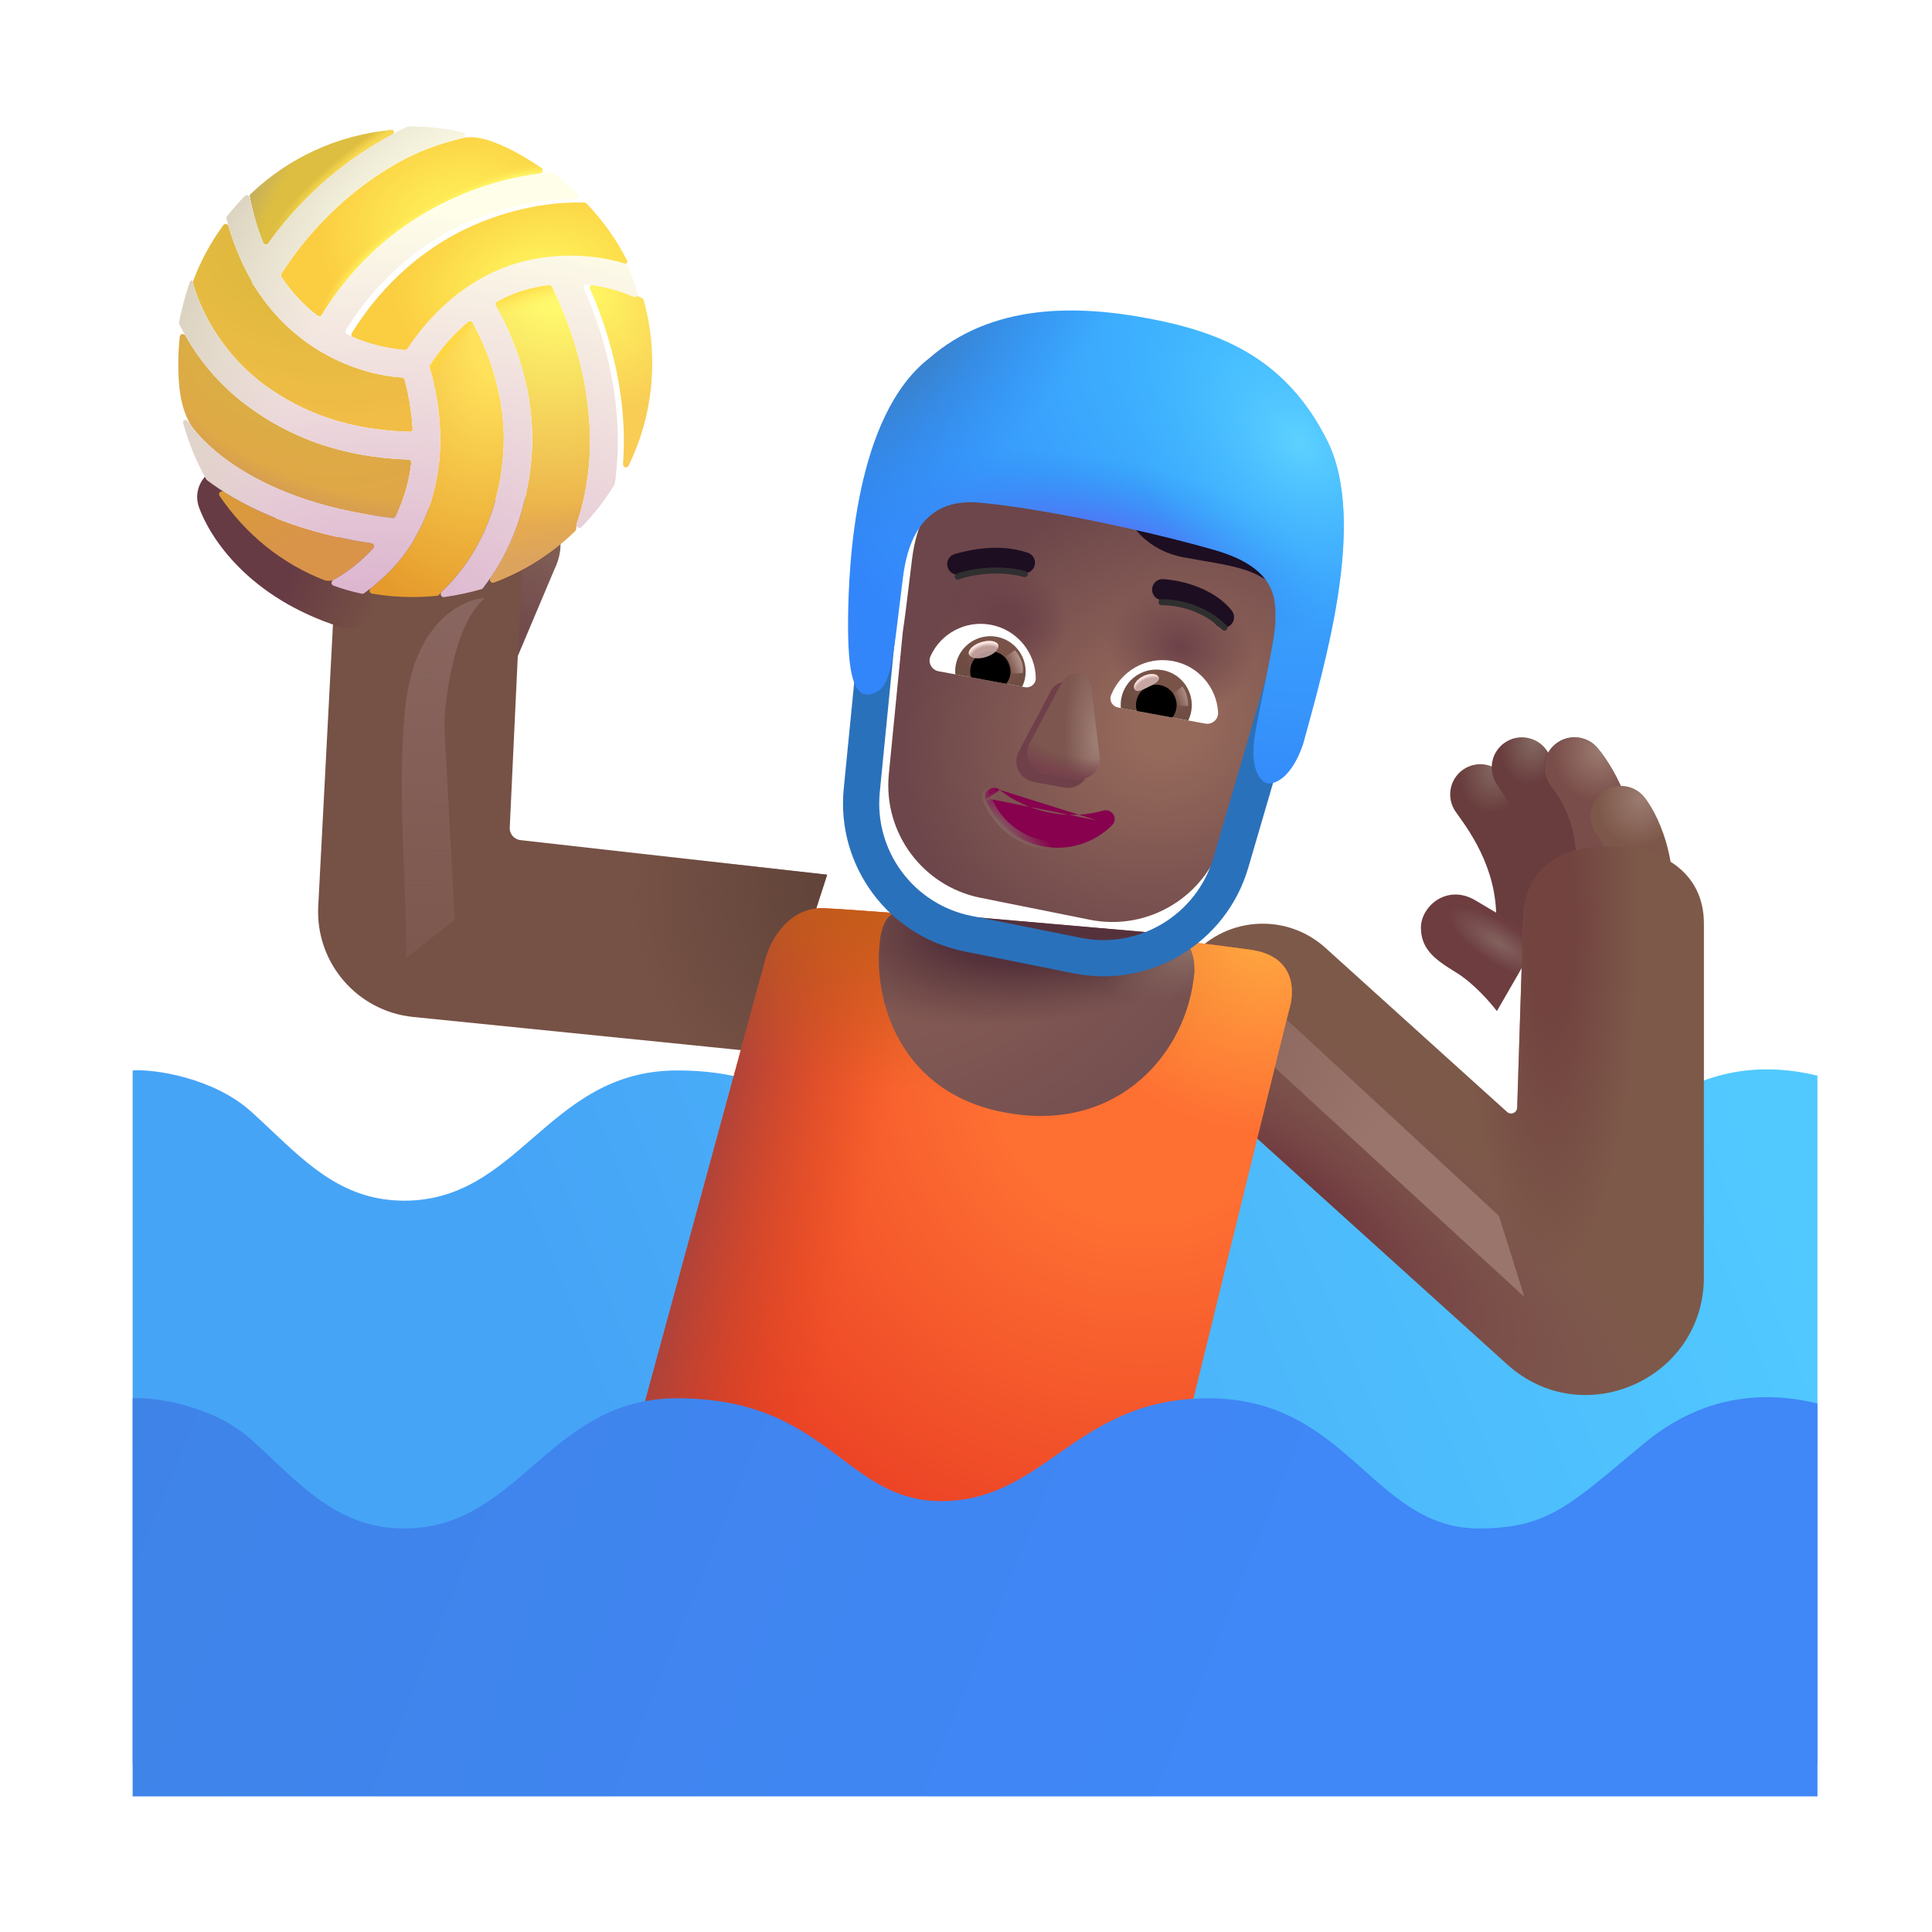<svg width="100%" height="100%" viewBox="0 0 32 32" fill="none" xmlns="http://www.w3.org/2000/svg">
<g filter="url(#filter0_iii_3987_23703)">
<path d="M29.953 29.357V17.966C28.695 17.662 27.756 18.068 27.078 18.63C26.972 18.719 26.872 18.802 26.777 18.882C25.796 19.704 25.398 20.037 24.344 20.037C23.525 20.037 23.001 19.569 22.44 19.07C21.796 18.496 21.105 17.88 19.867 17.88C18.695 17.88 18.009 18.359 17.364 18.809C16.792 19.207 16.253 19.583 15.438 19.583C14.726 19.583 14.278 19.247 13.78 18.873C13.158 18.406 12.458 17.88 11.066 17.88C9.969 17.88 9.311 18.449 8.672 19.003C8.067 19.527 7.478 20.037 6.547 20.037C5.578 20.037 4.987 19.479 4.352 18.88C4.24 18.774 4.126 18.666 4.008 18.56C3.383 17.997 2.396 17.854 2.047 17.88V29.357L29.953 29.357Z" fill="url(#paint0_linear_3987_23703)"/>
</g>
<path d="M8.398 8.451L8.857 8.496C8.921 8.502 8.984 8.516 9.038 8.551C9.281 8.71 9.376 9.035 9.176 9.447L8.305 11.509L7.414 10.668L8.398 8.451Z" fill="url(#paint1_linear_3987_23703)"/>
<g filter="url(#filter1_i_3987_23703)">
<path d="M5.071 15.611L5.406 9.198L8.5 8.823L8.243 14.307C8.238 14.413 8.316 14.504 8.42 14.515L13.5 15.088L12.547 18.041L6.643 17.444C5.714 17.35 5.023 16.543 5.071 15.611Z" fill="#765145"/>
<path d="M5.071 15.611L5.406 9.198L8.5 8.823L8.243 14.307C8.238 14.413 8.316 14.504 8.42 14.515L13.5 15.088L12.547 18.041L6.643 17.444C5.714 17.35 5.023 16.543 5.071 15.611Z" fill="url(#paint2_radial_3987_23703)"/>
</g>
<path fill-rule="evenodd" clip-rule="evenodd" d="M24.234 12.747C24.461 12.589 24.773 12.646 24.93 12.872C24.94 12.887 24.954 12.905 24.97 12.928C25.184 13.222 25.891 14.192 25.767 15.502C25.741 15.777 25.497 15.978 25.223 15.952C24.948 15.926 24.746 15.682 24.772 15.408C24.858 14.492 24.37 13.809 24.155 13.508C24.138 13.484 24.122 13.462 24.109 13.443C23.951 13.216 24.008 12.905 24.234 12.747Z" fill="url(#paint3_radial_3987_23703)"/>
<path fill-rule="evenodd" clip-rule="evenodd" d="M3.597 7.761C3.857 7.668 4.143 7.803 4.236 8.063C4.317 8.288 4.73 9.049 5.948 9.435C6.211 9.518 6.357 9.799 6.273 10.062C6.19 10.326 5.909 10.471 5.646 10.388C4.101 9.899 3.47 8.889 3.295 8.4C3.202 8.14 3.337 7.854 3.597 7.761Z" fill="url(#paint4_linear_3987_23703)"/>
<path fill-rule="evenodd" clip-rule="evenodd" d="M24.922 12.302C25.148 12.144 25.46 12.2 25.618 12.427C25.622 12.433 25.626 12.439 25.63 12.445C25.819 12.716 26.454 13.626 26.326 14.982C26.3 15.257 26.056 15.459 25.781 15.433C25.506 15.407 25.304 15.163 25.33 14.888C25.424 13.898 24.966 13.241 24.806 13.012C24.803 13.007 24.8 13.002 24.797 12.998C24.639 12.771 24.695 12.459 24.922 12.302Z" fill="url(#paint5_radial_3987_23703)"/>
<path fill-rule="evenodd" clip-rule="evenodd" d="M25.766 12.323C25.981 12.15 26.296 12.184 26.469 12.399C26.736 12.73 27.299 13.606 27.04 14.966C26.988 15.237 26.726 15.415 26.455 15.364C26.183 15.312 26.006 15.05 26.057 14.779C26.243 13.803 25.845 13.218 25.69 13.026C25.517 12.811 25.551 12.496 25.766 12.323Z" fill="url(#paint6_radial_3987_23703)"/>
<path fill-rule="evenodd" clip-rule="evenodd" d="M25.766 12.323C25.981 12.15 26.296 12.184 26.469 12.399C26.736 12.73 27.299 13.606 27.04 14.966C26.988 15.237 26.726 15.415 26.455 15.364C26.183 15.312 26.006 15.05 26.057 14.779C26.243 13.803 25.845 13.218 25.69 13.026C25.517 12.811 25.551 12.496 25.766 12.323Z" fill="url(#paint7_radial_3987_23703)"/>
<path fill-rule="evenodd" clip-rule="evenodd" d="M26.543 13.121C26.761 12.952 27.075 12.993 27.244 13.212C27.511 13.558 27.906 14.469 27.609 15.618C27.54 15.886 27.267 16.047 27 15.978C26.733 15.909 26.572 15.636 26.641 15.369C26.852 14.55 26.552 13.952 26.452 13.822C26.283 13.603 26.324 13.29 26.543 13.121Z" fill="url(#paint8_radial_3987_23703)"/>
<path d="M24.117 16.107C24.405 16.282 24.688 16.607 24.793 16.747L25.492 15.536C25.301 15.424 24.823 15.143 24.441 14.915C23.965 14.63 23.531 15.017 23.535 15.368C23.539 15.72 23.758 15.888 24.117 16.107Z" fill="url(#paint9_radial_3987_23703)"/>
<g filter="url(#filter2_i_3987_23703)">
<path fill-rule="evenodd" clip-rule="evenodd" d="M26.148 14.513C27.005 14.513 27.722 14.938 27.722 15.794V21.651C27.722 23.342 25.718 24.232 24.464 23.098L19.375 18.499C18.74 17.925 18.69 16.945 19.264 16.31C19.838 15.675 20.818 15.625 21.453 16.199L24.462 18.918C24.525 18.975 24.626 18.932 24.629 18.847L24.727 15.794C24.727 14.938 25.292 14.513 26.148 14.513Z" fill="#7D594A"/>
<path fill-rule="evenodd" clip-rule="evenodd" d="M26.148 14.513C27.005 14.513 27.722 14.938 27.722 15.794V21.651C27.722 23.342 25.718 24.232 24.464 23.098L19.375 18.499C18.74 17.925 18.69 16.945 19.264 16.31C19.838 15.675 20.818 15.625 21.453 16.199L24.462 18.918C24.525 18.975 24.626 18.932 24.629 18.847L24.727 15.794C24.727 14.938 25.292 14.513 26.148 14.513Z" fill="url(#paint10_radial_3987_23703)"/>
<path fill-rule="evenodd" clip-rule="evenodd" d="M26.148 14.513C27.005 14.513 27.722 14.938 27.722 15.794V21.651C27.722 23.342 25.718 24.232 24.464 23.098L19.375 18.499C18.74 17.925 18.69 16.945 19.264 16.31C19.838 15.675 20.818 15.625 21.453 16.199L24.462 18.918C24.525 18.975 24.626 18.932 24.629 18.847L24.727 15.794C24.727 14.938 25.292 14.513 26.148 14.513Z" fill="url(#paint11_radial_3987_23703)"/>
</g>
<g filter="url(#filter3_f_3987_23703)">
<path d="M25.249 21.482L20.608 17.216L20.686 16.31L24.827 20.138L25.249 21.482Z" fill="url(#paint12_linear_3987_23703)"/>
</g>
<path d="M3.198 4.657C3.194 4.665 3.194 4.674 3.195 4.682C3.225 4.812 3.484 5.705 4.373 6.37C5.06 6.872 5.828 7.123 6.785 7.152C6.814 7.153 6.837 7.128 6.835 7.099C6.813 6.759 6.751 6.464 6.702 6.289C6.697 6.269 6.678 6.254 6.657 6.253C6.398 6.237 5.938 6.159 5.449 5.9C5.053 5.691 4.585 5.337 4.209 4.734C4.207 4.731 4.205 4.728 4.202 4.725C4.194 4.716 4.187 4.704 4.181 4.692C4.176 4.679 4.171 4.665 4.166 4.65L4.162 4.641C4.016 4.385 3.886 4.089 3.786 3.746C3.774 3.706 3.723 3.696 3.698 3.73C3.491 4.012 3.322 4.324 3.198 4.657Z" fill="url(#paint13_radial_3987_23703)"/>
<path d="M3.161 7.038C3.172 7.059 3.958 8.281 6.501 8.58C6.521 8.583 6.542 8.572 6.552 8.554C6.699 8.258 6.778 7.954 6.812 7.666C6.815 7.637 6.793 7.612 6.764 7.611C6.028 7.585 5.05 7.428 4.102 6.725C3.602 6.357 3.279 5.923 3.071 5.559C3.047 5.517 2.983 5.528 2.978 5.576C2.962 5.72 2.953 5.866 2.953 6.014C2.953 6.384 2.982 6.741 3.161 7.038Z" fill="url(#paint14_radial_3987_23703)"/>
<path d="M3.161 7.038C3.172 7.059 3.958 8.281 6.501 8.58C6.521 8.583 6.542 8.572 6.552 8.554C6.699 8.258 6.778 7.954 6.812 7.666C6.815 7.637 6.793 7.612 6.764 7.611C6.028 7.585 5.05 7.428 4.102 6.725C3.602 6.357 3.279 5.923 3.071 5.559C3.047 5.517 2.983 5.528 2.978 5.576C2.962 5.72 2.953 5.866 2.953 6.014C2.953 6.384 2.982 6.741 3.161 7.038Z" fill="url(#paint15_radial_3987_23703)"/>
<path d="M5.378 9.612C5.411 9.624 5.476 9.622 5.509 9.611C5.513 9.61 5.515 9.609 5.518 9.608C5.791 9.457 6.005 9.274 6.182 9.081C6.209 9.052 6.191 9.005 6.152 8.999C5.019 8.828 4.233 8.481 3.706 8.145C3.661 8.116 3.606 8.168 3.636 8.213C4.067 8.844 4.652 9.329 5.378 9.612Z" fill="url(#paint16_radial_3987_23703)"/>
<path d="M7.24 9.868C7.272 9.864 7.292 9.824 7.315 9.802V9.802C7.736 9.402 8.238 8.701 8.333 7.55C8.413 6.561 8.044 5.734 7.828 5.344C7.814 5.317 7.778 5.311 7.755 5.33C7.43 5.601 7.22 5.899 7.123 6.047C7.115 6.059 7.113 6.075 7.117 6.089C7.193 6.335 7.338 6.934 7.278 7.613C7.236 8.006 7.133 8.472 6.867 8.917C6.864 8.923 6.862 8.929 6.859 8.935L6.856 8.943C6.853 8.951 6.848 8.96 6.843 8.966C6.84 8.97 6.838 8.973 6.836 8.976C6.67 9.25 6.441 9.508 6.141 9.743C6.106 9.77 6.119 9.825 6.162 9.832C6.378 9.87 6.601 9.889 6.828 9.889C6.967 9.889 7.105 9.882 7.24 9.868Z" fill="url(#paint17_radial_3987_23703)"/>
<path d="M7.24 9.868C7.272 9.864 7.292 9.824 7.315 9.802V9.802C7.736 9.402 8.238 8.701 8.333 7.55C8.413 6.561 8.044 5.734 7.828 5.344C7.814 5.317 7.778 5.311 7.755 5.33C7.43 5.601 7.22 5.899 7.123 6.047C7.115 6.059 7.113 6.075 7.117 6.089C7.193 6.335 7.338 6.934 7.278 7.613C7.236 8.006 7.133 8.472 6.867 8.917C6.864 8.923 6.862 8.929 6.859 8.935L6.856 8.943C6.853 8.951 6.848 8.96 6.843 8.966C6.84 8.97 6.838 8.973 6.836 8.976C6.67 9.25 6.441 9.508 6.141 9.743C6.106 9.77 6.119 9.825 6.162 9.832C6.378 9.87 6.601 9.889 6.828 9.889C6.967 9.889 7.105 9.882 7.24 9.868Z" fill="url(#paint18_linear_3987_23703)"/>
<path d="M9.527 8.795C9.553 8.77 9.54 8.715 9.55 8.681C9.55 8.679 9.55 8.678 9.551 8.677C10.138 6.962 9.398 5.259 9.142 4.748C9.133 4.73 9.114 4.72 9.093 4.722C8.989 4.733 8.885 4.753 8.772 4.781C8.58 4.829 8.396 4.904 8.23 4.997C8.206 5.01 8.198 5.041 8.212 5.065C8.458 5.494 8.894 6.431 8.803 7.581C8.73 8.454 8.446 9.1 8.124 9.57C8.096 9.611 8.135 9.664 8.181 9.647C8.688 9.458 9.146 9.165 9.527 8.795Z" fill="url(#paint19_radial_3987_23703)"/>
<path d="M9.527 8.795C9.553 8.77 9.54 8.715 9.55 8.681C9.55 8.679 9.55 8.678 9.551 8.677C10.138 6.962 9.398 5.259 9.142 4.748C9.133 4.73 9.114 4.72 9.093 4.722C8.989 4.733 8.885 4.753 8.772 4.781C8.58 4.829 8.396 4.904 8.23 4.997C8.206 5.01 8.198 5.041 8.212 5.065C8.458 5.494 8.894 6.431 8.803 7.581C8.73 8.454 8.446 9.1 8.124 9.57C8.096 9.611 8.135 9.664 8.181 9.647C8.688 9.458 9.146 9.165 9.527 8.795Z" fill="url(#paint20_radial_3987_23703)"/>
<path d="M9.527 8.795C9.553 8.77 9.54 8.715 9.55 8.681C9.55 8.679 9.55 8.678 9.551 8.677C10.138 6.962 9.398 5.259 9.142 4.748C9.133 4.73 9.114 4.72 9.093 4.722C8.989 4.733 8.885 4.753 8.772 4.781C8.58 4.829 8.396 4.904 8.23 4.997C8.206 5.01 8.198 5.041 8.212 5.065C8.458 5.494 8.894 6.431 8.803 7.581C8.73 8.454 8.446 9.1 8.124 9.57C8.096 9.611 8.135 9.664 8.181 9.647C8.688 9.458 9.146 9.165 9.527 8.795Z" fill="url(#paint21_radial_3987_23703)"/>
<g filter="url(#filter4_i_3987_23703)">
<path d="M10.559 4.964C10.552 4.939 10.517 4.928 10.493 4.917C10.317 4.838 10.054 4.749 9.723 4.715C9.685 4.712 9.658 4.75 9.673 4.785C9.926 5.358 10.312 6.449 10.219 7.686C10.215 7.741 10.287 7.763 10.311 7.714C10.562 7.201 10.703 6.624 10.703 6.014C10.703 5.65 10.653 5.298 10.559 4.964Z" fill="url(#paint22_radial_3987_23703)"/>
</g>
<g filter="url(#filter5_i_3987_23703)">
<path d="M6.75 5.771C6.973 5.431 7.596 4.608 8.657 4.332C9.282 4.176 9.827 4.23 10.226 4.331C10.268 4.341 10.304 4.298 10.284 4.26C10.108 3.912 9.88 3.595 9.611 3.317C9.592 3.298 9.557 3.304 9.53 3.304V3.304C9.221 3.299 8.543 3.33 7.737 3.684C6.601 4.187 5.978 5.058 5.728 5.467C5.712 5.492 5.722 5.524 5.748 5.536C6.148 5.726 6.507 5.78 6.706 5.793C6.723 5.794 6.74 5.786 6.75 5.771Z" fill="url(#paint23_radial_3987_23703)"/>
</g>
<path d="M8.966 2.781C9.004 2.807 8.99 2.866 8.944 2.872C8.567 2.924 8.08 3.028 7.549 3.267C6.298 3.812 5.612 4.747 5.331 5.215C5.316 5.24 5.282 5.247 5.259 5.229C5.05 5.07 4.844 4.859 4.662 4.589C4.652 4.573 4.651 4.552 4.661 4.535C4.878 4.188 5.533 3.25 6.713 2.629C7.032 2.462 7.377 2.355 7.663 2.286C8.024 2.2 8.601 2.533 8.966 2.781Z" fill="url(#paint24_radial_3987_23703)"/>
<path d="M8.966 2.781C9.004 2.807 8.99 2.866 8.944 2.872C8.567 2.924 8.08 3.028 7.549 3.267C6.298 3.812 5.612 4.747 5.331 5.215C5.316 5.24 5.282 5.247 5.259 5.229C5.05 5.07 4.844 4.859 4.662 4.589C4.652 4.573 4.651 4.552 4.661 4.535C4.878 4.188 5.533 3.25 6.713 2.629C7.032 2.462 7.377 2.355 7.663 2.286C8.024 2.2 8.601 2.533 8.966 2.781Z" fill="url(#paint25_radial_3987_23703)"/>
<path d="M4.147 3.217C4.133 3.23 4.136 3.254 4.139 3.273V3.273C4.194 3.554 4.269 3.801 4.359 4.02C4.374 4.056 4.423 4.061 4.445 4.029C4.787 3.55 5.452 2.778 6.504 2.222V2.222C6.536 2.202 6.522 2.151 6.485 2.154C5.581 2.234 4.766 2.624 4.147 3.217Z" fill="url(#paint26_radial_3987_23703)"/>
<path d="M4.147 3.217C4.133 3.23 4.136 3.254 4.139 3.273V3.273C4.194 3.554 4.269 3.801 4.359 4.02C4.374 4.056 4.423 4.061 4.445 4.029C4.787 3.55 5.452 2.778 6.504 2.222V2.222C6.536 2.202 6.522 2.151 6.485 2.154C5.581 2.234 4.766 2.624 4.147 3.217Z" fill="url(#paint27_radial_3987_23703)"/>
<path d="M8.657 4.332C7.596 4.608 6.973 5.431 6.75 5.771C6.74 5.786 6.723 5.794 6.706 5.793C6.507 5.78 6.148 5.726 5.748 5.536C5.722 5.524 5.713 5.492 5.728 5.467C5.978 5.058 6.601 4.187 7.737 3.684C8.543 3.33 9.221 3.299 9.53 3.304C9.576 3.304 9.6 3.249 9.567 3.217C9.435 3.088 9.3 2.968 9.153 2.86C9.143 2.853 9.131 2.849 9.119 2.851C8.723 2.893 8.166 2.989 7.549 3.266C6.298 3.812 5.612 4.747 5.331 5.214C5.316 5.24 5.282 5.247 5.259 5.229C5.05 5.07 4.844 4.859 4.662 4.588C4.652 4.572 4.651 4.552 4.661 4.535C4.878 4.188 5.533 3.25 6.714 2.629C7.032 2.462 7.377 2.354 7.663 2.286C7.714 2.274 7.716 2.203 7.665 2.191C7.397 2.13 7.113 2.096 6.828 2.096C6.803 2.096 6.784 2.096 6.767 2.096C6.759 2.096 6.752 2.098 6.745 2.102C6.665 2.141 6.585 2.172 6.505 2.222C5.452 2.778 4.787 3.55 4.445 4.029C4.423 4.061 4.374 4.056 4.359 4.02C4.269 3.801 4.194 3.554 4.139 3.273C4.132 3.234 4.084 3.218 4.056 3.246C3.952 3.35 3.853 3.466 3.762 3.581C3.752 3.594 3.749 3.61 3.752 3.625C3.856 4.02 3.999 4.355 4.162 4.641C4.163 4.644 4.165 4.647 4.166 4.65C4.175 4.678 4.185 4.705 4.202 4.725C4.205 4.728 4.207 4.731 4.209 4.734C4.585 5.337 5.053 5.691 5.449 5.899C5.938 6.159 6.398 6.237 6.657 6.253C6.678 6.254 6.697 6.268 6.702 6.289C6.751 6.464 6.813 6.759 6.836 7.099C6.838 7.128 6.814 7.153 6.785 7.152C5.828 7.123 5.06 6.872 4.373 6.37C3.422 5.659 3.193 4.687 3.193 4.667C3.193 4.641 3.157 4.642 3.148 4.666C3.069 4.882 3.013 5.107 2.966 5.339C2.964 5.35 2.965 5.361 2.97 5.371C3.17 5.767 3.514 6.292 4.102 6.725C5.05 7.428 6.028 7.585 6.764 7.611C6.793 7.612 6.816 7.637 6.812 7.666C6.778 7.954 6.699 8.258 6.551 8.554C6.542 8.572 6.522 8.583 6.501 8.58C3.959 8.281 3.172 7.059 3.161 7.038C3.143 7.007 3.117 6.98 3.086 6.961C3.056 6.942 3.025 6.973 3.035 7.008C3.127 7.341 3.254 7.649 3.417 7.938C3.421 7.944 3.425 7.949 3.43 7.953C3.942 8.34 4.801 8.795 6.152 8.999C6.191 9.005 6.209 9.052 6.182 9.081C6.005 9.274 5.791 9.457 5.518 9.608C5.48 9.629 5.483 9.685 5.524 9.7C5.673 9.754 5.83 9.8 5.992 9.834C6.006 9.837 6.02 9.834 6.031 9.826C6.386 9.569 6.651 9.283 6.836 8.976C6.838 8.973 6.84 8.97 6.843 8.966C6.848 8.96 6.853 8.951 6.857 8.943C6.86 8.934 6.862 8.925 6.867 8.917C7.133 8.472 7.236 8.006 7.278 7.613C7.338 6.934 7.193 6.335 7.118 6.089C7.113 6.075 7.115 6.059 7.123 6.047C7.22 5.899 7.43 5.601 7.755 5.33C7.778 5.311 7.814 5.317 7.829 5.344C8.044 5.734 8.413 6.561 8.333 7.55C8.238 8.701 7.736 9.402 7.315 9.802C7.28 9.836 7.307 9.897 7.356 9.89C7.568 9.859 7.776 9.816 7.973 9.759C7.983 9.756 7.992 9.75 7.998 9.742C8.37 9.262 8.72 8.565 8.803 7.581C8.894 6.431 8.458 5.494 8.212 5.065C8.198 5.041 8.206 5.01 8.23 4.997C8.396 4.904 8.58 4.829 8.772 4.781C8.885 4.753 8.99 4.733 9.093 4.722C9.114 4.72 9.133 4.73 9.142 4.748C9.398 5.259 10.138 6.962 9.551 8.677C9.533 8.727 9.595 8.769 9.632 8.73C9.836 8.52 10.02 8.284 10.177 8.029C10.18 8.023 10.183 8.017 10.184 8.01C10.38 6.641 9.948 5.407 9.673 4.785C9.658 4.75 9.685 4.712 9.723 4.715C10.054 4.749 10.317 4.838 10.493 4.917C10.533 4.935 10.578 4.898 10.565 4.855C10.513 4.696 10.454 4.542 10.39 4.395C10.384 4.382 10.373 4.372 10.359 4.367C9.952 4.245 9.355 4.158 8.657 4.332Z" fill="url(#paint28_radial_3987_23703)"/>
<path d="M8.657 4.332C7.596 4.608 6.973 5.431 6.75 5.771C6.74 5.786 6.723 5.794 6.706 5.793C6.507 5.78 6.148 5.726 5.748 5.536C5.722 5.524 5.713 5.492 5.728 5.467C5.978 5.058 6.601 4.187 7.737 3.684C8.543 3.33 9.221 3.299 9.53 3.304C9.576 3.304 9.6 3.249 9.567 3.217C9.435 3.088 9.3 2.968 9.153 2.86C9.143 2.853 9.131 2.849 9.119 2.851C8.723 2.893 8.166 2.989 7.549 3.266C6.298 3.812 5.612 4.747 5.331 5.214C5.316 5.24 5.282 5.247 5.259 5.229C5.05 5.07 4.844 4.859 4.662 4.588C4.652 4.572 4.651 4.552 4.661 4.535C4.878 4.188 5.533 3.25 6.714 2.629C7.032 2.462 7.377 2.354 7.663 2.286C7.714 2.274 7.716 2.203 7.665 2.191C7.397 2.13 7.113 2.096 6.828 2.096C6.803 2.096 6.784 2.096 6.767 2.096C6.759 2.096 6.752 2.098 6.745 2.102C6.665 2.141 6.585 2.172 6.505 2.222C5.452 2.778 4.787 3.55 4.445 4.029C4.423 4.061 4.374 4.056 4.359 4.02C4.269 3.801 4.194 3.554 4.139 3.273C4.132 3.234 4.084 3.218 4.056 3.246C3.952 3.35 3.853 3.466 3.762 3.581C3.752 3.594 3.749 3.61 3.752 3.625C3.856 4.02 3.999 4.355 4.162 4.641C4.163 4.644 4.165 4.647 4.166 4.65C4.175 4.678 4.185 4.705 4.202 4.725C4.205 4.728 4.207 4.731 4.209 4.734C4.585 5.337 5.053 5.691 5.449 5.899C5.938 6.159 6.398 6.237 6.657 6.253C6.678 6.254 6.697 6.268 6.702 6.289C6.751 6.464 6.813 6.759 6.836 7.099C6.838 7.128 6.814 7.153 6.785 7.152C5.828 7.123 5.06 6.872 4.373 6.37C3.422 5.659 3.193 4.687 3.193 4.667C3.193 4.641 3.157 4.642 3.148 4.666C3.069 4.882 3.013 5.107 2.966 5.339C2.964 5.35 2.965 5.361 2.97 5.371C3.17 5.767 3.514 6.292 4.102 6.725C5.05 7.428 6.028 7.585 6.764 7.611C6.793 7.612 6.816 7.637 6.812 7.666C6.778 7.954 6.699 8.258 6.551 8.554C6.542 8.572 6.522 8.583 6.501 8.58C3.959 8.281 3.172 7.059 3.161 7.038C3.143 7.007 3.117 6.98 3.086 6.961C3.056 6.942 3.025 6.973 3.035 7.008C3.127 7.341 3.254 7.649 3.417 7.938C3.421 7.944 3.425 7.949 3.43 7.953C3.942 8.34 4.801 8.795 6.152 8.999C6.191 9.005 6.209 9.052 6.182 9.081C6.005 9.274 5.791 9.457 5.518 9.608C5.48 9.629 5.483 9.685 5.524 9.7C5.673 9.754 5.83 9.8 5.992 9.834C6.006 9.837 6.02 9.834 6.031 9.826C6.386 9.569 6.651 9.283 6.836 8.976C6.838 8.973 6.84 8.97 6.843 8.966C6.848 8.96 6.853 8.951 6.857 8.943C6.86 8.934 6.862 8.925 6.867 8.917C7.133 8.472 7.236 8.006 7.278 7.613C7.338 6.934 7.193 6.335 7.118 6.089C7.113 6.075 7.115 6.059 7.123 6.047C7.22 5.899 7.43 5.601 7.755 5.33C7.778 5.311 7.814 5.317 7.829 5.344C8.044 5.734 8.413 6.561 8.333 7.55C8.238 8.701 7.736 9.402 7.315 9.802C7.28 9.836 7.307 9.897 7.356 9.89C7.568 9.859 7.776 9.816 7.973 9.759C7.983 9.756 7.992 9.75 7.998 9.742C8.37 9.262 8.72 8.565 8.803 7.581C8.894 6.431 8.458 5.494 8.212 5.065C8.198 5.041 8.206 5.01 8.23 4.997C8.396 4.904 8.58 4.829 8.772 4.781C8.885 4.753 8.99 4.733 9.093 4.722C9.114 4.72 9.133 4.73 9.142 4.748C9.398 5.259 10.138 6.962 9.551 8.677C9.533 8.727 9.595 8.769 9.632 8.73C9.836 8.52 10.02 8.284 10.177 8.029C10.18 8.023 10.183 8.017 10.184 8.01C10.38 6.641 9.948 5.407 9.673 4.785C9.658 4.75 9.685 4.712 9.723 4.715C10.054 4.749 10.317 4.838 10.493 4.917C10.533 4.935 10.578 4.898 10.565 4.855C10.513 4.696 10.454 4.542 10.39 4.395C10.384 4.382 10.373 4.372 10.359 4.367C9.952 4.245 9.355 4.158 8.657 4.332Z" fill="url(#paint29_radial_3987_23703)"/>
<path d="M12.688 15.857L10.547 23.716L15.156 25.888L19.578 23.935C20.162 21.555 21.334 16.775 21.359 16.7C21.391 16.607 21.578 15.857 20.719 15.732C18.109 15.372 14.391 15.075 13.656 15.044C13.069 15.019 12.766 15.575 12.688 15.857Z" fill="url(#paint30_radial_3987_23703)"/>
<path d="M12.688 15.857L10.547 23.716L15.156 25.888L19.578 23.935C20.162 21.555 21.334 16.775 21.359 16.7C21.391 16.607 21.578 15.857 20.719 15.732C18.109 15.372 14.391 15.075 13.656 15.044C13.069 15.019 12.766 15.575 12.688 15.857Z" fill="url(#paint31_linear_3987_23703)"/>
<path d="M12.688 15.857L10.547 23.716L15.156 25.888L19.578 23.935C20.162 21.555 21.334 16.775 21.359 16.7C21.391 16.607 21.578 15.857 20.719 15.732C18.109 15.372 14.391 15.075 13.656 15.044C13.069 15.019 12.766 15.575 12.688 15.857Z" fill="url(#paint32_radial_3987_23703)"/>
<path d="M12.688 15.857L10.547 23.716L15.156 25.888L19.578 23.935C20.162 21.555 21.334 16.775 21.359 16.7C21.391 16.607 21.578 15.857 20.719 15.732C18.109 15.372 14.391 15.075 13.656 15.044C13.069 15.019 12.766 15.575 12.688 15.857Z" fill="url(#paint33_radial_3987_23703)"/>
<path d="M14.585 15.505C14.664 15.068 14.91 15.095 14.949 15.087L19.296 15.466C19.466 15.451 19.799 15.558 19.781 16.115C19.664 17.443 18.531 18.732 16.746 18.443C14.907 18.165 14.425 16.548 14.585 15.505Z" fill="url(#paint34_radial_3987_23703)"/>
<path d="M14.585 15.505C14.664 15.068 14.91 15.095 14.949 15.087L19.296 15.466C19.466 15.451 19.799 15.558 19.781 16.115C19.664 17.443 18.531 18.732 16.746 18.443C14.907 18.165 14.425 16.548 14.585 15.505Z" fill="url(#paint35_radial_3987_23703)"/>
<path d="M14.585 15.505C14.664 15.068 14.91 15.095 14.949 15.087L19.296 15.466C19.466 15.451 19.799 15.558 19.781 16.115C19.664 17.443 18.531 18.732 16.746 18.443C14.907 18.165 14.425 16.548 14.585 15.505Z" fill="url(#paint36_radial_3987_23703)"/>
<g filter="url(#filter6_i_3987_23703)">
<path d="M14.957 9.556C15.105 8.374 15.785 8.285 16.234 8.325C17.309 8.423 19.07 8.806 20.133 9.115C21.131 9.404 21.127 9.915 21.125 10.225L21.125 10.267C21.125 10.453 21.058 10.8 20.971 11.223L20.099 14.204C19.822 15.15 18.868 15.727 17.902 15.534L16.089 15.17C15.132 14.978 14.476 14.092 14.572 13.121L14.804 10.759C14.833 10.572 14.861 10.34 14.896 10.052C14.914 9.902 14.934 9.737 14.957 9.556Z" fill="url(#paint37_radial_3987_23703)"/>
<path d="M14.957 9.556C15.105 8.374 15.785 8.285 16.234 8.325C17.309 8.423 19.07 8.806 20.133 9.115C21.131 9.404 21.127 9.915 21.125 10.225L21.125 10.267C21.125 10.453 21.058 10.8 20.971 11.223L20.099 14.204C19.822 15.15 18.868 15.727 17.902 15.534L16.089 15.17C15.132 14.978 14.476 14.092 14.572 13.121L14.804 10.759C14.833 10.572 14.861 10.34 14.896 10.052C14.914 9.902 14.934 9.737 14.957 9.556Z" fill="url(#paint38_radial_3987_23703)"/>
<path d="M14.957 9.556C15.105 8.374 15.785 8.285 16.234 8.325C17.309 8.423 19.07 8.806 20.133 9.115C21.131 9.404 21.127 9.915 21.125 10.225L21.125 10.267C21.125 10.453 21.058 10.8 20.971 11.223L20.099 14.204C19.822 15.15 18.868 15.727 17.902 15.534L16.089 15.17C15.132 14.978 14.476 14.092 14.572 13.121L14.804 10.759C14.833 10.572 14.861 10.34 14.896 10.052C14.914 9.902 14.934 9.737 14.957 9.556Z" fill="url(#paint39_radial_3987_23703)"/>
</g>
<path fill-rule="evenodd" clip-rule="evenodd" d="M13.975 13.062L14.28 9.968L14.877 10.027L14.572 13.121C14.476 14.092 15.132 14.978 16.089 15.17L17.902 15.533C18.868 15.727 19.822 15.15 20.099 14.204L21.181 10.507L21.757 10.675L20.675 14.373C20.311 15.617 19.055 16.377 17.784 16.122L15.972 15.758C14.712 15.506 13.849 14.34 13.975 13.062Z" fill="#2A71BB"/>
<g filter="url(#filter7_i_3987_23703)">
<path d="M19.605 9.431C18.975 9.314 18.694 8.859 18.632 8.661C19.21 8.649 20.477 8.702 20.927 9.004C21.377 9.305 21.309 9.815 21.219 10.033C20.848 9.594 20.392 9.577 19.605 9.431Z" fill="#1D0E22"/>
</g>
<g filter="url(#filter8_i_3987_23703)">
<path fill-rule="evenodd" clip-rule="evenodd" d="M16.913 9.687C16.533 9.56 16.135 9.65 15.909 9.713C15.816 9.739 15.72 9.684 15.694 9.591C15.668 9.498 15.723 9.401 15.816 9.376C16.049 9.311 16.536 9.192 17.023 9.355C17.115 9.385 17.165 9.484 17.134 9.576C17.104 9.668 17.004 9.717 16.913 9.687Z" fill="#1D0E22"/>
</g>
<g filter="url(#filter9_i_3987_23703)">
<path fill-rule="evenodd" clip-rule="evenodd" d="M19.083 9.952C19.075 10.049 19.147 10.133 19.243 10.141C19.656 10.173 19.989 10.35 20.126 10.529C20.184 10.606 20.294 10.621 20.371 10.562C20.448 10.504 20.463 10.394 20.404 10.317C20.189 10.035 19.748 9.829 19.271 9.792C19.174 9.784 19.09 9.856 19.083 9.952Z" fill="#1D0E22"/>
</g>
<g filter="url(#filter10_f_3987_23703)">
<path d="M17.41 11.434L16.874 12.448C16.765 12.657 16.889 12.909 17.122 12.952L17.62 13.044C17.853 13.087 18.06 12.893 18.031 12.662L17.894 11.524C17.866 11.272 17.529 11.21 17.41 11.434Z" fill="#6F4049"/>
</g>
<g filter="url(#filter11_f_3987_23703)">
<path d="M17.592 11.295L17.056 12.309C16.947 12.517 17.071 12.769 17.304 12.812L17.802 12.904C18.035 12.947 18.242 12.753 18.213 12.523L18.076 11.384C18.048 11.133 17.711 11.07 17.592 11.295Z" fill="url(#paint40_radial_3987_23703)"/>
<path d="M17.592 11.295L17.056 12.309C16.947 12.517 17.071 12.769 17.304 12.812L17.802 12.904C18.035 12.947 18.242 12.753 18.213 12.523L18.076 11.384C18.048 11.133 17.711 11.07 17.592 11.295Z" fill="url(#paint41_radial_3987_23703)"/>
</g>
<path d="M16.559 13.083L16.559 13.083C16.78 13.261 17.061 13.394 17.375 13.457C17.692 13.521 17.999 13.505 18.272 13.426L18.272 13.426L18.272 13.426C18.344 13.406 18.408 13.439 18.44 13.489C18.473 13.54 18.474 13.613 18.42 13.667M16.559 13.083L18.385 13.632M16.559 13.083L16.559 13.082C16.5 13.036 16.428 13.043 16.379 13.078C16.33 13.112 16.3 13.178 16.329 13.248M16.559 13.083L16.376 13.229M18.42 13.667C18.42 13.667 18.42 13.667 18.42 13.667L18.385 13.632M18.42 13.667C18.42 13.667 18.42 13.667 18.42 13.667L18.385 13.632M18.42 13.667C18.132 13.958 17.702 14.104 17.263 14.016C16.824 13.928 16.484 13.628 16.329 13.248M18.385 13.632C18.108 13.911 17.695 14.052 17.273 13.967C16.851 13.883 16.524 13.594 16.376 13.229M16.329 13.248C16.33 13.248 16.33 13.249 16.33 13.249L16.376 13.229M16.329 13.248C16.329 13.248 16.329 13.248 16.329 13.248L16.376 13.229" fill="#87014E" stroke="url(#paint42_radial_3987_23703)" stroke-width="0.1"/>
<path d="M19.425 10.949C19.848 11.027 20.151 11.384 20.175 11.796C20.184 11.915 20.077 12.006 19.962 11.985L18.517 11.718C18.425 11.701 18.367 11.603 18.403 11.515C18.561 11.115 18.984 10.867 19.425 10.949Z" fill="white"/>
<path d="M19.259 11.1C19.579 11.159 19.788 11.467 19.73 11.785C19.72 11.837 19.703 11.888 19.681 11.933L18.564 11.727C18.561 11.674 18.562 11.623 18.572 11.57C18.63 11.253 18.938 11.041 19.259 11.1Z" fill="url(#paint43_radial_3987_23703)"/>
<path d="M18.821 11.617C18.855 11.433 19.029 11.313 19.213 11.347C19.397 11.381 19.517 11.555 19.483 11.739C19.473 11.794 19.45 11.844 19.418 11.884L18.832 11.776C18.814 11.727 18.811 11.672 18.821 11.617Z" fill="black"/>
<g filter="url(#filter12_f_3987_23703)">
<path d="M19.191 11.215C19.221 11.277 19.124 11.328 19.013 11.383C18.902 11.437 18.821 11.475 18.79 11.413C18.759 11.351 18.824 11.256 18.935 11.201C19.045 11.146 19.16 11.153 19.191 11.215Z" fill="#C7A7A3"/>
<path d="M19.191 11.215C19.221 11.277 19.124 11.328 19.013 11.383C18.902 11.437 18.821 11.475 18.79 11.413C18.759 11.351 18.824 11.256 18.935 11.201C19.045 11.146 19.16 11.153 19.191 11.215Z" fill="url(#paint44_radial_3987_23703)"/>
</g>
<g filter="url(#filter13_f_3987_23703)">
<path d="M19.679 11.694C19.685 11.542 19.619 11.414 19.585 11.369L19.384 11.522L19.432 11.683L19.679 11.694Z" fill="url(#paint45_linear_3987_23703)"/>
</g>
<path d="M16.409 10.348C15.989 10.27 15.582 10.494 15.413 10.867C15.364 10.974 15.43 11.096 15.545 11.118L16.977 11.382C17.069 11.399 17.157 11.329 17.156 11.235C17.151 10.808 16.844 10.428 16.409 10.348Z" fill="white"/>
<path d="M16.509 10.547C16.192 10.488 15.889 10.699 15.83 11.014C15.821 11.066 15.819 11.12 15.823 11.169L16.93 11.374C16.953 11.327 16.97 11.279 16.979 11.227C17.035 10.911 16.827 10.606 16.509 10.547Z" fill="url(#paint46_radial_3987_23703)"/>
<path d="M16.732 11.181C16.766 10.998 16.647 10.825 16.464 10.792C16.282 10.758 16.109 10.877 16.075 11.059C16.065 11.114 16.069 11.169 16.084 11.217L16.665 11.325C16.697 11.285 16.722 11.235 16.732 11.181Z" fill="black"/>
<g filter="url(#filter14_f_3987_23703)">
<path d="M16.938 11.147C16.972 10.963 16.845 10.812 16.812 10.768L16.594 10.912L16.665 11.164L16.938 11.147Z" fill="url(#paint47_linear_3987_23703)"/>
</g>
<g filter="url(#filter15_f_3987_23703)">
<ellipse cx="16.291" cy="10.76" rx="0.254" ry="0.129" transform="rotate(-17.442 16.291 10.76)" fill="#C7A7A3" fill-opacity="0.9"/>
<ellipse cx="16.291" cy="10.76" rx="0.254" ry="0.129" transform="rotate(-17.442 16.291 10.76)" fill="url(#paint48_radial_3987_23703)"/>
</g>
<g filter="url(#filter16_iii_3987_23703)">
<path d="M29.953 29.904V23.396C28.695 23.091 27.756 23.497 27.078 24.06C26.972 24.148 26.872 24.232 26.777 24.311C25.796 25.134 25.398 25.466 24.344 25.466C23.525 25.466 23.001 24.999 22.44 24.499C21.796 23.926 21.105 23.31 19.867 23.31C18.695 23.31 18.009 23.789 17.364 24.238C16.792 24.637 16.253 25.013 15.438 25.013C14.726 25.013 14.278 24.677 13.78 24.303C13.158 23.836 12.458 23.31 11.066 23.31C9.969 23.31 9.311 23.879 8.672 24.433C8.067 24.956 7.478 25.466 6.547 25.466C5.578 25.466 4.987 24.908 4.352 24.31C4.24 24.203 4.126 24.096 4.008 23.99C3.383 23.427 2.396 23.284 2.047 23.31V29.904L29.953 29.904Z" fill="url(#paint49_linear_3987_23703)"/>
</g>
<path d="M14.957 9.556C15.105 8.374 15.785 8.285 16.234 8.325C17.309 8.423 19.07 8.806 20.133 9.114C21.177 9.418 21.125 9.962 21.125 10.267C21.125 10.572 20.945 11.302 20.797 12.099C20.678 12.736 20.878 12.948 20.992 12.974C21.109 12.995 21.392 12.893 21.586 12.318C21.922 11.075 22.656 8.646 21.984 7.302C21.312 5.958 20.266 5.513 19.047 5.279C17.828 5.044 16.43 5.029 15.391 5.935C14.164 6.888 14.055 9.341 14.047 10.247C14.039 11.153 14.133 11.591 14.453 11.489C14.773 11.388 14.777 10.986 14.957 9.556Z" fill="url(#paint50_radial_3987_23703)"/>
<path d="M14.957 9.556C15.105 8.374 15.785 8.285 16.234 8.325C17.309 8.423 19.07 8.806 20.133 9.114C21.177 9.418 21.125 9.962 21.125 10.267C21.125 10.572 20.945 11.302 20.797 12.099C20.678 12.736 20.878 12.948 20.992 12.974C21.109 12.995 21.392 12.893 21.586 12.318C21.922 11.075 22.656 8.646 21.984 7.302C21.312 5.958 20.266 5.513 19.047 5.279C17.828 5.044 16.43 5.029 15.391 5.935C14.164 6.888 14.055 9.341 14.047 10.247C14.039 11.153 14.133 11.591 14.453 11.489C14.773 11.388 14.777 10.986 14.957 9.556Z" fill="url(#paint51_radial_3987_23703)"/>
<path d="M14.957 9.556C15.105 8.374 15.785 8.285 16.234 8.325C17.309 8.423 19.07 8.806 20.133 9.114C21.177 9.418 21.125 9.962 21.125 10.267C21.125 10.572 20.945 11.302 20.797 12.099C20.678 12.736 20.878 12.948 20.992 12.974C21.109 12.995 21.392 12.893 21.586 12.318C21.922 11.075 22.656 8.646 21.984 7.302C21.312 5.958 20.266 5.513 19.047 5.279C17.828 5.044 16.43 5.029 15.391 5.935C14.164 6.888 14.055 9.341 14.047 10.247C14.039 11.153 14.133 11.591 14.453 11.489C14.773 11.388 14.777 10.986 14.957 9.556Z" fill="url(#paint52_radial_3987_23703)"/>
<path d="M14.957 9.556C15.105 8.374 15.785 8.285 16.234 8.325C17.309 8.423 19.07 8.806 20.133 9.114C21.177 9.418 21.125 9.962 21.125 10.267C21.125 10.572 20.945 11.302 20.797 12.099C20.678 12.736 20.878 12.948 20.992 12.974C21.109 12.995 21.392 12.893 21.586 12.318C21.922 11.075 22.656 8.646 21.984 7.302C21.312 5.958 20.266 5.513 19.047 5.279C17.828 5.044 16.43 5.029 15.391 5.935C14.164 6.888 14.055 9.341 14.047 10.247C14.039 11.153 14.133 11.591 14.453 11.489C14.773 11.388 14.777 10.986 14.957 9.556Z" fill="url(#paint53_radial_3987_23703)"/>
<g filter="url(#filter17_f_3987_23703)">
<path d="M15.863 9.552C16.025 9.484 16.52 9.384 16.973 9.509" stroke="#302F30" stroke-width="0.1" stroke-linecap="round"/>
</g>
<g filter="url(#filter18_f_3987_23703)">
<path d="M19.238 9.974C19.555 9.974 19.973 10.087 20.281 10.396" stroke="#302F30" stroke-width="0.1" stroke-linecap="round"/>
</g>
<g filter="url(#filter19_f_3987_23703)">
<path d="M6.719 11.658C6.881 10.295 7.661 9.923 8.031 9.908C7.544 10.308 7.38 11.47 7.359 12.001L7.531 15.235L6.719 15.876C6.76 15.011 6.556 13.02 6.719 11.658Z" fill="url(#paint54_linear_3987_23703)"/>
</g>
<defs>
<filter id="filter0_iii_3987_23703" x="1.897" y="17.712" width="28.306" height="11.645" filterUnits="userSpaceOnUse" color-interpolation-filters="sRGB">
<feFlood flood-opacity="0" result="BackgroundImageFix"/>
<feBlend mode="normal" in="SourceGraphic" in2="BackgroundImageFix" result="shape"/>
<feColorMatrix in="SourceAlpha" type="matrix" values="0 0 0 0 0 0 0 0 0 0 0 0 0 0 0 0 0 0 127 0" result="hardAlpha"/>
<feOffset dx="0.15" dy="-0.15"/>
<feGaussianBlur stdDeviation="0.075"/>
<feComposite in2="hardAlpha" operator="arithmetic" k2="-1" k3="1"/>
<feColorMatrix type="matrix" values="0 0 0 0 0.235 0 0 0 0 0.573 0 0 0 0 0.82 0 0 0 1 0"/>
<feBlend mode="normal" in2="shape" result="effect1_innerShadow_3987_23703"/>
<feColorMatrix in="SourceAlpha" type="matrix" values="0 0 0 0 0 0 0 0 0 0 0 0 0 0 0 0 0 0 127 0" result="hardAlpha"/>
<feOffset dx="0.25"/>
<feGaussianBlur stdDeviation="0.15"/>
<feComposite in2="hardAlpha" operator="arithmetic" k2="-1" k3="1"/>
<feColorMatrix type="matrix" values="0 0 0 0 0.239 0 0 0 0 0.62 0 0 0 0 0.8 0 0 0 1 0"/>
<feBlend mode="normal" in2="effect1_innerShadow_3987_23703" result="effect2_innerShadow_3987_23703"/>
<feColorMatrix in="SourceAlpha" type="matrix" values="0 0 0 0 0 0 0 0 0 0 0 0 0 0 0 0 0 0 127 0" result="hardAlpha"/>
<feOffset dx="-0.25"/>
<feGaussianBlur stdDeviation="0.075"/>
<feComposite in2="hardAlpha" operator="arithmetic" k2="-1" k3="1"/>
<feColorMatrix type="matrix" values="0 0 0 0 0.396 0 0 0 0 0.886 0 0 0 0 1 0 0 0 1 0"/>
<feBlend mode="normal" in2="effect2_innerShadow_3987_23703" result="effect3_innerShadow_3987_23703"/>
</filter>
<filter id="filter1_i_3987_23703" x="5.069" y="8.223" width="8.631" height="9.819" filterUnits="userSpaceOnUse" color-interpolation-filters="sRGB">
<feFlood flood-opacity="0" result="BackgroundImageFix"/>
<feBlend mode="normal" in="SourceGraphic" in2="BackgroundImageFix" result="shape"/>
<feColorMatrix in="SourceAlpha" type="matrix" values="0 0 0 0 0 0 0 0 0 0 0 0 0 0 0 0 0 0 127 0" result="hardAlpha"/>
<feOffset dx="0.2" dy="-0.6"/>
<feGaussianBlur stdDeviation="0.5"/>
<feComposite in2="hardAlpha" operator="arithmetic" k2="-1" k3="1"/>
<feColorMatrix type="matrix" values="0 0 0 0 0.412 0 0 0 0 0.243 0 0 0 0 0.376 0 0 0 1 0"/>
<feBlend mode="normal" in2="shape" result="effect1_innerShadow_3987_23703"/>
</filter>
<filter id="filter2_i_3987_23703" x="18.864" y="14.013" width="9.358" height="9.592" filterUnits="userSpaceOnUse" color-interpolation-filters="sRGB">
<feFlood flood-opacity="0" result="BackgroundImageFix"/>
<feBlend mode="normal" in="SourceGraphic" in2="BackgroundImageFix" result="shape"/>
<feColorMatrix in="SourceAlpha" type="matrix" values="0 0 0 0 0 0 0 0 0 0 0 0 0 0 0 0 0 0 127 0" result="hardAlpha"/>
<feOffset dx="0.5" dy="-0.5"/>
<feGaussianBlur stdDeviation="0.625"/>
<feComposite in2="hardAlpha" operator="arithmetic" k2="-1" k3="1"/>
<feColorMatrix type="matrix" values="0 0 0 0 0.455 0 0 0 0 0.224 0 0 0 0 0.31 0 0 0 1 0"/>
<feBlend mode="normal" in2="shape" result="effect1_innerShadow_3987_23703"/>
</filter>
<filter id="filter3_f_3987_23703" x="20.208" y="15.91" width="5.441" height="5.972" filterUnits="userSpaceOnUse" color-interpolation-filters="sRGB">
<feFlood flood-opacity="0" result="BackgroundImageFix"/>
<feBlend mode="normal" in="SourceGraphic" in2="BackgroundImageFix" result="shape"/>
<feGaussianBlur stdDeviation="0.2" result="effect1_foregroundBlur_3987_23703"/>
</filter>
<filter id="filter4_i_3987_23703" x="9.669" y="4.715" width="1.134" height="3.026" filterUnits="userSpaceOnUse" color-interpolation-filters="sRGB">
<feFlood flood-opacity="0" result="BackgroundImageFix"/>
<feBlend mode="normal" in="SourceGraphic" in2="BackgroundImageFix" result="shape"/>
<feColorMatrix in="SourceAlpha" type="matrix" values="0 0 0 0 0 0 0 0 0 0 0 0 0 0 0 0 0 0 127 0" result="hardAlpha"/>
<feOffset dx="0.1"/>
<feGaussianBlur stdDeviation="0.05"/>
<feComposite in2="hardAlpha" operator="arithmetic" k2="-1" k3="1"/>
<feColorMatrix type="matrix" values="0 0 0 0 1 0 0 0 0 0.843 0 0 0 0 0.251 0 0 0 1 0"/>
<feBlend mode="normal" in2="shape" result="effect1_innerShadow_3987_23703"/>
</filter>
<filter id="filter5_i_3987_23703" x="5.72" y="3.303" width="4.67" height="2.54" filterUnits="userSpaceOnUse" color-interpolation-filters="sRGB">
<feFlood flood-opacity="0" result="BackgroundImageFix"/>
<feBlend mode="normal" in="SourceGraphic" in2="BackgroundImageFix" result="shape"/>
<feColorMatrix in="SourceAlpha" type="matrix" values="0 0 0 0 0 0 0 0 0 0 0 0 0 0 0 0 0 0 127 0" result="hardAlpha"/>
<feOffset dx="0.1" dy="0.05"/>
<feGaussianBlur stdDeviation="0.05"/>
<feComposite in2="hardAlpha" operator="arithmetic" k2="-1" k3="1"/>
<feColorMatrix type="matrix" values="0 0 0 0 0.953 0 0 0 0 0.769 0 0 0 0 0.255 0 0 0 1 0"/>
<feBlend mode="normal" in2="shape" result="effect1_innerShadow_3987_23703"/>
</filter>
<filter id="filter6_i_3987_23703" x="14.563" y="8.018" width="6.713" height="7.553" filterUnits="userSpaceOnUse" color-interpolation-filters="sRGB">
<feFlood flood-opacity="0" result="BackgroundImageFix"/>
<feBlend mode="normal" in="SourceGraphic" in2="BackgroundImageFix" result="shape"/>
<feColorMatrix in="SourceAlpha" type="matrix" values="0 0 0 0 0 0 0 0 0 0 0 0 0 0 0 0 0 0 127 0" result="hardAlpha"/>
<feOffset dx="0.15" dy="-0.3"/>
<feGaussianBlur stdDeviation="0.375"/>
<feComposite in2="hardAlpha" operator="arithmetic" k2="-1" k3="1"/>
<feColorMatrix type="matrix" values="0 0 0 0 0.345 0 0 0 0 0.188 0 0 0 0 0.176 0 0 0 1 0"/>
<feBlend mode="normal" in2="shape" result="effect1_innerShadow_3987_23703"/>
</filter>
<filter id="filter7_i_3987_23703" x="18.632" y="8.459" width="2.652" height="1.574" filterUnits="userSpaceOnUse" color-interpolation-filters="sRGB">
<feFlood flood-opacity="0" result="BackgroundImageFix"/>
<feBlend mode="normal" in="SourceGraphic" in2="BackgroundImageFix" result="shape"/>
<feColorMatrix in="SourceAlpha" type="matrix" values="0 0 0 0 0 0 0 0 0 0 0 0 0 0 0 0 0 0 127 0" result="hardAlpha"/>
<feOffset dy="-0.2"/>
<feGaussianBlur stdDeviation="0.125"/>
<feComposite in2="hardAlpha" operator="arithmetic" k2="-1" k3="1"/>
<feColorMatrix type="matrix" values="0 0 0 0 0.063 0 0 0 0 0.016 0 0 0 0 0.039 0 0 0 1 0"/>
<feBlend mode="normal" in2="shape" result="effect1_innerShadow_3987_23703"/>
</filter>
<filter id="filter8_i_3987_23703" x="15.688" y="9.073" width="1.456" height="0.646" filterUnits="userSpaceOnUse" color-interpolation-filters="sRGB">
<feFlood flood-opacity="0" result="BackgroundImageFix"/>
<feBlend mode="normal" in="SourceGraphic" in2="BackgroundImageFix" result="shape"/>
<feColorMatrix in="SourceAlpha" type="matrix" values="0 0 0 0 0 0 0 0 0 0 0 0 0 0 0 0 0 0 127 0" result="hardAlpha"/>
<feOffset dy="-0.2"/>
<feGaussianBlur stdDeviation="0.125"/>
<feComposite in2="hardAlpha" operator="arithmetic" k2="-1" k3="1"/>
<feColorMatrix type="matrix" values="0 0 0 0 0.063 0 0 0 0 0.016 0 0 0 0 0.039 0 0 0 1 0"/>
<feBlend mode="normal" in2="shape" result="effect1_innerShadow_3987_23703"/>
</filter>
<filter id="filter9_i_3987_23703" x="19.082" y="9.591" width="1.358" height="1.007" filterUnits="userSpaceOnUse" color-interpolation-filters="sRGB">
<feFlood flood-opacity="0" result="BackgroundImageFix"/>
<feBlend mode="normal" in="SourceGraphic" in2="BackgroundImageFix" result="shape"/>
<feColorMatrix in="SourceAlpha" type="matrix" values="0 0 0 0 0 0 0 0 0 0 0 0 0 0 0 0 0 0 127 0" result="hardAlpha"/>
<feOffset dy="-0.2"/>
<feGaussianBlur stdDeviation="0.125"/>
<feComposite in2="hardAlpha" operator="arithmetic" k2="-1" k3="1"/>
<feColorMatrix type="matrix" values="0 0 0 0 0.063 0 0 0 0 0.016 0 0 0 0 0.039 0 0 0 1 0"/>
<feBlend mode="normal" in2="shape" result="effect1_innerShadow_3987_23703"/>
</filter>
<filter id="filter10_f_3987_23703" x="16.334" y="10.796" width="2.2" height="2.754" filterUnits="userSpaceOnUse" color-interpolation-filters="sRGB">
<feFlood flood-opacity="0" result="BackgroundImageFix"/>
<feBlend mode="normal" in="SourceGraphic" in2="BackgroundImageFix" result="shape"/>
<feGaussianBlur stdDeviation="0.25" result="effect1_foregroundBlur_3987_23703"/>
</filter>
<filter id="filter11_f_3987_23703" x="16.916" y="11.056" width="1.4" height="1.954" filterUnits="userSpaceOnUse" color-interpolation-filters="sRGB">
<feFlood flood-opacity="0" result="BackgroundImageFix"/>
<feBlend mode="normal" in="SourceGraphic" in2="BackgroundImageFix" result="shape"/>
<feGaussianBlur stdDeviation="0.05" result="effect1_foregroundBlur_3987_23703"/>
</filter>
<filter id="filter12_f_3987_23703" x="18.732" y="11.114" width="0.514" height="0.381" filterUnits="userSpaceOnUse" color-interpolation-filters="sRGB">
<feFlood flood-opacity="0" result="BackgroundImageFix"/>
<feBlend mode="normal" in="SourceGraphic" in2="BackgroundImageFix" result="shape"/>
<feGaussianBlur stdDeviation="0.025" result="effect1_foregroundBlur_3987_23703"/>
</filter>
<filter id="filter13_f_3987_23703" x="19.334" y="11.319" width="0.395" height="0.425" filterUnits="userSpaceOnUse" color-interpolation-filters="sRGB">
<feFlood flood-opacity="0" result="BackgroundImageFix"/>
<feBlend mode="normal" in="SourceGraphic" in2="BackgroundImageFix" result="shape"/>
<feGaussianBlur stdDeviation="0.025" result="effect1_foregroundBlur_3987_23703"/>
</filter>
<filter id="filter14_f_3987_23703" x="16.544" y="10.718" width="0.45" height="0.496" filterUnits="userSpaceOnUse" color-interpolation-filters="sRGB">
<feFlood flood-opacity="0" result="BackgroundImageFix"/>
<feBlend mode="normal" in="SourceGraphic" in2="BackgroundImageFix" result="shape"/>
<feGaussianBlur stdDeviation="0.025" result="effect1_foregroundBlur_3987_23703"/>
</filter>
<filter id="filter15_f_3987_23703" x="15.995" y="10.565" width="0.591" height="0.389" filterUnits="userSpaceOnUse" color-interpolation-filters="sRGB">
<feFlood flood-opacity="0" result="BackgroundImageFix"/>
<feBlend mode="normal" in="SourceGraphic" in2="BackgroundImageFix" result="shape"/>
<feGaussianBlur stdDeviation="0.025" result="effect1_foregroundBlur_3987_23703"/>
</filter>
<filter id="filter16_iii_3987_23703" x="1.897" y="23.142" width="28.306" height="6.762" filterUnits="userSpaceOnUse" color-interpolation-filters="sRGB">
<feFlood flood-opacity="0" result="BackgroundImageFix"/>
<feBlend mode="normal" in="SourceGraphic" in2="BackgroundImageFix" result="shape"/>
<feColorMatrix in="SourceAlpha" type="matrix" values="0 0 0 0 0 0 0 0 0 0 0 0 0 0 0 0 0 0 127 0" result="hardAlpha"/>
<feOffset dx="0.15" dy="-0.15"/>
<feGaussianBlur stdDeviation="0.075"/>
<feComposite in2="hardAlpha" operator="arithmetic" k2="-1" k3="1"/>
<feColorMatrix type="matrix" values="0 0 0 0 0.239 0 0 0 0 0.369 0 0 0 0 0.882 0 0 0 1 0"/>
<feBlend mode="normal" in2="shape" result="effect1_innerShadow_3987_23703"/>
<feColorMatrix in="SourceAlpha" type="matrix" values="0 0 0 0 0 0 0 0 0 0 0 0 0 0 0 0 0 0 127 0" result="hardAlpha"/>
<feOffset dx="0.25"/>
<feGaussianBlur stdDeviation="0.15"/>
<feComposite in2="hardAlpha" operator="arithmetic" k2="-1" k3="1"/>
<feColorMatrix type="matrix" values="0 0 0 0 0.165 0 0 0 0 0.459 0 0 0 0 0.78 0 0 0 1 0"/>
<feBlend mode="normal" in2="effect1_innerShadow_3987_23703" result="effect2_innerShadow_3987_23703"/>
<feColorMatrix in="SourceAlpha" type="matrix" values="0 0 0 0 0 0 0 0 0 0 0 0 0 0 0 0 0 0 127 0" result="hardAlpha"/>
<feOffset dx="-0.25"/>
<feGaussianBlur stdDeviation="0.075"/>
<feComposite in2="hardAlpha" operator="arithmetic" k2="-1" k3="1"/>
<feColorMatrix type="matrix" values="0 0 0 0 0.325 0 0 0 0 0.62 0 0 0 0 0.988 0 0 0 1 0"/>
<feBlend mode="normal" in2="effect2_innerShadow_3987_23703" result="effect3_innerShadow_3987_23703"/>
</filter>
<filter id="filter17_f_3987_23703" x="15.713" y="9.3" width="1.409" height="0.403" filterUnits="userSpaceOnUse" color-interpolation-filters="sRGB">
<feFlood flood-opacity="0" result="BackgroundImageFix"/>
<feBlend mode="normal" in="SourceGraphic" in2="BackgroundImageFix" result="shape"/>
<feGaussianBlur stdDeviation="0.05" result="effect1_foregroundBlur_3987_23703"/>
</filter>
<filter id="filter18_f_3987_23703" x="19.088" y="9.824" width="1.343" height="0.722" filterUnits="userSpaceOnUse" color-interpolation-filters="sRGB">
<feFlood flood-opacity="0" result="BackgroundImageFix"/>
<feBlend mode="normal" in="SourceGraphic" in2="BackgroundImageFix" result="shape"/>
<feGaussianBlur stdDeviation="0.05" result="effect1_foregroundBlur_3987_23703"/>
</filter>
<filter id="filter19_f_3987_23703" x="6.255" y="9.508" width="2.176" height="6.768" filterUnits="userSpaceOnUse" color-interpolation-filters="sRGB">
<feFlood flood-opacity="0" result="BackgroundImageFix"/>
<feBlend mode="normal" in="SourceGraphic" in2="BackgroundImageFix" result="shape"/>
<feGaussianBlur stdDeviation="0.2" result="effect1_foregroundBlur_3987_23703"/>
</filter>
<linearGradient id="paint0_linear_3987_23703" x1="29.953" y1="21.451" x2="6.802" y2="30.871" gradientUnits="userSpaceOnUse">
<stop stop-color="#51C9FF"/>
<stop offset="0.78" stop-color="#46A4F6"/>
</linearGradient>
<linearGradient id="paint1_linear_3987_23703" x1="8.234" y1="10.497" x2="9.469" y2="8.841" gradientUnits="userSpaceOnUse">
<stop offset="0.174" stop-color="#724C4D"/>
<stop offset="1" stop-color="#846257"/>
</linearGradient>
<radialGradient id="paint2_radial_3987_23703" cx="0" cy="0" r="1" gradientUnits="userSpaceOnUse" gradientTransform="translate(13.983 15.334) rotate(-171.733) scale(3.695 3.855)">
<stop offset="0.098" stop-color="#604339"/>
<stop offset="1" stop-color="#604339" stop-opacity="0"/>
</radialGradient>
<radialGradient id="paint3_radial_3987_23703" cx="0" cy="0" r="1" gradientUnits="userSpaceOnUse" gradientTransform="translate(24.781 12.702) rotate(105.922) scale(2.027 1.541)">
<stop stop-color="#856A63"/>
<stop offset="0.384" stop-color="#693D3D"/>
</radialGradient>
<linearGradient id="paint4_linear_3987_23703" x1="4.781" y1="9.607" x2="6.297" y2="10.247" gradientUnits="userSpaceOnUse">
<stop stop-color="#673B44"/>
<stop offset="0.917" stop-color="#765145"/>
</linearGradient>
<radialGradient id="paint5_radial_3987_23703" cx="0" cy="0" r="1" gradientUnits="userSpaceOnUse" gradientTransform="translate(25.414 12.255) rotate(105.158) scale(1.974 1.436)">
<stop stop-color="#856A63"/>
<stop offset="0.384" stop-color="#693D3D"/>
</radialGradient>
<radialGradient id="paint6_radial_3987_23703" cx="0" cy="0" r="1" gradientUnits="userSpaceOnUse" gradientTransform="translate(26.516 12.412) rotate(113.89) scale(1.871 1.682)">
<stop stop-color="#685957"/>
<stop offset="0.467" stop-color="#412830"/>
</radialGradient>
<radialGradient id="paint7_radial_3987_23703" cx="0" cy="0" r="1" gradientUnits="userSpaceOnUse" gradientTransform="translate(26.516 12.412) rotate(113.89) scale(1.871 1.682)">
<stop stop-color="#9C7C71"/>
<stop offset="0.467" stop-color="#794D49"/>
</radialGradient>
<radialGradient id="paint8_radial_3987_23703" cx="0" cy="0" r="1" gradientUnits="userSpaceOnUse" gradientTransform="translate(27.186 13.205) rotate(112.837) scale(1.749 1.518)">
<stop stop-color="#9C7C71"/>
<stop offset="0.467" stop-color="#7D584A"/>
</radialGradient>
<radialGradient id="paint9_radial_3987_23703" cx="0" cy="0" r="1" gradientUnits="userSpaceOnUse" gradientTransform="translate(24.825 15.617) rotate(123.024) scale(0.778 2.257)">
<stop stop-color="#83625E"/>
<stop offset="0.438" stop-color="#6D3D3F"/>
</radialGradient>
<radialGradient id="paint10_radial_3987_23703" cx="0" cy="0" r="1" gradientUnits="userSpaceOnUse" gradientTransform="translate(20.855 20.266) rotate(-53.584) scale(2.471 7.867)">
<stop stop-color="#6C3139"/>
<stop offset="1" stop-color="#835357" stop-opacity="0"/>
</radialGradient>
<radialGradient id="paint11_radial_3987_23703" cx="0" cy="0" r="1" gradientUnits="userSpaceOnUse" gradientTransform="translate(25.191 15.767) rotate(90) scale(5.835 1.459)">
<stop offset="0.253" stop-color="#72433F"/>
<stop offset="1" stop-color="#72433F" stop-opacity="0"/>
</radialGradient>
<linearGradient id="paint12_linear_3987_23703" x1="24.718" y1="20.751" x2="17.952" y2="14.313" gradientUnits="userSpaceOnUse">
<stop offset="0.298" stop-color="#99756C"/>
<stop offset="1" stop-color="#99756C" stop-opacity="0"/>
</linearGradient>
<radialGradient id="paint13_radial_3987_23703" cx="0" cy="0" r="1" gradientUnits="userSpaceOnUse" gradientTransform="translate(4.656 4.388) rotate(112.218) scale(2.397 3.778)">
<stop offset="0.203" stop-color="#E0B93F"/>
<stop offset="1" stop-color="#F1BD46"/>
</radialGradient>
<radialGradient id="paint14_radial_3987_23703" cx="0" cy="0" r="1" gradientUnits="userSpaceOnUse" gradientTransform="translate(4.503 6.091) rotate(115.656) scale(2.218 3.898)">
<stop offset="0.203" stop-color="#DAAE44"/>
<stop offset="1" stop-color="#E2A548"/>
</radialGradient>
<radialGradient id="paint15_radial_3987_23703" cx="0" cy="0" r="1" gradientUnits="userSpaceOnUse" gradientTransform="translate(5.281 6.841) rotate(110.344) scale(1.483 3.425)">
<stop offset="0.764" stop-color="#D39C52" stop-opacity="0"/>
<stop offset="1" stop-color="#D39C52"/>
</radialGradient>
<radialGradient id="paint16_radial_3987_23703" cx="0" cy="0" r="1" gradientUnits="userSpaceOnUse" gradientTransform="translate(3.505 8.008) rotate(73.347) scale(1.436 2.952)">
<stop offset="0.05" stop-color="#DB9C35"/>
<stop offset="1" stop-color="#D9944A"/>
</radialGradient>
<radialGradient id="paint17_radial_3987_23703" cx="0" cy="0" r="1" gradientUnits="userSpaceOnUse" gradientTransform="translate(8.344 5.482) rotate(103.835) scale(4.795 3.015)">
<stop offset="0.168" stop-color="#FFE15B"/>
<stop offset="1" stop-color="#E59A2B"/>
</radialGradient>
<linearGradient id="paint18_linear_3987_23703" x1="7.336" y1="5.646" x2="7.547" y2="5.81" gradientUnits="userSpaceOnUse">
<stop offset="0.139" stop-color="#FFD739"/>
<stop offset="1" stop-color="#FFD739" stop-opacity="0"/>
</linearGradient>
<radialGradient id="paint19_radial_3987_23703" cx="0" cy="0" r="1" gradientUnits="userSpaceOnUse" gradientTransform="translate(9.203 4.722) rotate(84.147) scale(3.984 3.938)">
<stop offset="0.1" stop-color="#FFF96D"/>
<stop offset="1" stop-color="#EAAE49"/>
</radialGradient>
<radialGradient id="paint20_radial_3987_23703" cx="0" cy="0" r="1" gradientUnits="userSpaceOnUse" gradientTransform="translate(8.344 5.904) rotate(81.641) scale(3.836 10.591)">
<stop offset="0.667" stop-color="#DCA35E" stop-opacity="0"/>
<stop offset="0.887" stop-color="#DCA35E"/>
</radialGradient>
<radialGradient id="paint21_radial_3987_23703" cx="0" cy="0" r="1" gradientUnits="userSpaceOnUse" gradientTransform="translate(9.695 8.224) rotate(-107.461) scale(3.671 7.39)">
<stop offset="0.862" stop-color="#FFFA6E" stop-opacity="0"/>
<stop offset="1" stop-color="#FFCD36"/>
</radialGradient>
<radialGradient id="paint22_radial_3987_23703" cx="0" cy="0" r="1" gradientUnits="userSpaceOnUse" gradientTransform="translate(9.75 4.892) rotate(61.179) scale(1.977 1.499)">
<stop stop-color="#FFF662"/>
<stop offset="1" stop-color="#F9CD54"/>
</radialGradient>
<radialGradient id="paint23_radial_3987_23703" cx="0" cy="0" r="1" gradientUnits="userSpaceOnUse" gradientTransform="translate(8.781 4.537) rotate(-103.141) scale(1.581 2.462)">
<stop stop-color="#FFF75E"/>
<stop offset="1" stop-color="#FBCD40"/>
</radialGradient>
<radialGradient id="paint24_radial_3987_23703" cx="0" cy="0" r="1" gradientUnits="userSpaceOnUse" gradientTransform="translate(7.586 3.756) rotate(-100.73) scale(1.849 2.38)">
<stop stop-color="#FFF75E"/>
<stop offset="1" stop-color="#FBCD40"/>
</radialGradient>
<radialGradient id="paint25_radial_3987_23703" cx="0" cy="0" r="1" gradientUnits="userSpaceOnUse" gradientTransform="translate(7.695 4.294) rotate(151.204) scale(2.692 1.11)">
<stop offset="0.874" stop-color="#FFF665"/>
<stop offset="1" stop-color="#FFE451" stop-opacity="0"/>
</radialGradient>
<radialGradient id="paint26_radial_3987_23703" cx="0" cy="0" r="1" gradientUnits="userSpaceOnUse" gradientTransform="translate(5.43 3.224) rotate(-148.772) scale(1.16 2.913)">
<stop offset="0.626" stop-color="#DDBE40"/>
<stop offset="1" stop-color="#C5AE5F"/>
</radialGradient>
<radialGradient id="paint27_radial_3987_23703" cx="0" cy="0" r="1" gradientUnits="userSpaceOnUse" gradientTransform="translate(6.086 2.755) rotate(142.445) scale(1.961 0.404)">
<stop offset="0.651" stop-color="#F8D84F"/>
<stop offset="1" stop-color="#F8D84F" stop-opacity="0"/>
</radialGradient>
<radialGradient id="paint28_radial_3987_23703" cx="0" cy="0" r="1" gradientUnits="userSpaceOnUse" gradientTransform="translate(6.188 10.325) rotate(-90.258) scale(6.938 10.471)">
<stop stop-color="#D9AFCD"/>
<stop offset="1" stop-color="#FFFFE9"/>
</radialGradient>
<radialGradient id="paint29_radial_3987_23703" cx="0" cy="0" r="1" gradientUnits="userSpaceOnUse" gradientTransform="translate(8.469 6.857) rotate(-150.559) scale(5.849 8.236)">
<stop offset="0.591" stop-color="#D9D1BE" stop-opacity="0"/>
<stop offset="1" stop-color="#D9D1BE"/>
</radialGradient>
<radialGradient id="paint30_radial_3987_23703" cx="0" cy="0" r="1" gradientUnits="userSpaceOnUse" gradientTransform="translate(18.938 17.732) rotate(113.224) scale(9.351 9.357)">
<stop offset="0.27" stop-color="#FE6F32"/>
<stop offset="1" stop-color="#E83B23"/>
</radialGradient>
<linearGradient id="paint31_linear_3987_23703" x1="11.25" y1="20.763" x2="13.969" y2="21.45" gradientUnits="userSpaceOnUse">
<stop stop-color="#AB433C"/>
<stop offset="1" stop-color="#DD4519" stop-opacity="0"/>
</linearGradient>
<radialGradient id="paint32_radial_3987_23703" cx="0" cy="0" r="1" gradientUnits="userSpaceOnUse" gradientTransform="translate(14.5 14.669) rotate(99.197) scale(3.324 6.996)">
<stop stop-color="#C05E18"/>
<stop offset="1" stop-color="#C05E18" stop-opacity="0"/>
</radialGradient>
<radialGradient id="paint33_radial_3987_23703" cx="0" cy="0" r="1" gradientUnits="userSpaceOnUse" gradientTransform="translate(20.969 15.263) rotate(103.299) scale(3.532 3.534)">
<stop offset="0.11" stop-color="#FFA540"/>
<stop offset="1" stop-color="#FFA540" stop-opacity="0"/>
</radialGradient>
<radialGradient id="paint34_radial_3987_23703" cx="0" cy="0" r="1" gradientUnits="userSpaceOnUse" gradientTransform="translate(15.625 14.888) rotate(56.104) scale(4.819 7.413)">
<stop offset="0.07" stop-color="#895D55"/>
<stop offset="0.876" stop-color="#755050"/>
</radialGradient>
<radialGradient id="paint35_radial_3987_23703" cx="0" cy="0" r="1" gradientUnits="userSpaceOnUse" gradientTransform="translate(17.812 14.919) rotate(168.536) scale(4.56 1.902)">
<stop offset="0.514" stop-color="#55313B"/>
<stop offset="1" stop-color="#5B3C3C" stop-opacity="0"/>
</radialGradient>
<radialGradient id="paint36_radial_3987_23703" cx="0" cy="0" r="1" gradientUnits="userSpaceOnUse" gradientTransform="translate(19.874 15.688) rotate(157.999) scale(1.668 0.648)">
<stop stop-color="#907168"/>
<stop offset="1" stop-color="#907168" stop-opacity="0"/>
</radialGradient>
<radialGradient id="paint37_radial_3987_23703" cx="0" cy="0" r="1" gradientUnits="userSpaceOnUse" gradientTransform="translate(19.188 12.314) rotate(151.705) scale(4.507 3.95)">
<stop offset="0.113" stop-color="#966A5B"/>
<stop offset="1" stop-color="#6C464A"/>
</radialGradient>
<radialGradient id="paint38_radial_3987_23703" cx="0" cy="0" r="1" gradientUnits="userSpaceOnUse" gradientTransform="translate(16.516 10.529) rotate(-73.496) scale(0.88 1.035)">
<stop offset="0.237" stop-color="#6C4249"/>
<stop offset="1" stop-color="#6C4249" stop-opacity="0"/>
</radialGradient>
<radialGradient id="paint39_radial_3987_23703" cx="0" cy="0" r="1" gradientUnits="userSpaceOnUse" gradientTransform="translate(19.408 11.02) rotate(-73.217) scale(1.052 1.238)">
<stop stop-color="#6C4249"/>
<stop offset="1" stop-color="#6C4249" stop-opacity="0"/>
</radialGradient>
<radialGradient id="paint40_radial_3987_23703" cx="0" cy="0" r="1" gradientUnits="userSpaceOnUse" gradientTransform="translate(18.156 12.247) rotate(178.156) scale(1.072 3.258)">
<stop offset="0.032" stop-color="#9D7C72"/>
<stop offset="0.491" stop-color="#7C564F"/>
</radialGradient>
<radialGradient id="paint41_radial_3987_23703" cx="0" cy="0" r="1" gradientUnits="userSpaceOnUse" gradientTransform="translate(17.874 11.637) rotate(104.726) scale(1.262 1.893)">
<stop offset="0.706" stop-color="#76414C" stop-opacity="0"/>
<stop offset="0.983" stop-color="#76414C"/>
</radialGradient>
<radialGradient id="paint42_radial_3987_23703" cx="0" cy="0" r="1" gradientUnits="userSpaceOnUse" gradientTransform="translate(16.523 13.68) rotate(-46.397) scale(0.453 1.697)">
<stop stop-color="#836562"/>
<stop offset="1" stop-color="#836562" stop-opacity="0"/>
</radialGradient>
<radialGradient id="paint43_radial_3987_23703" cx="0" cy="0" r="1" gradientUnits="userSpaceOnUse" gradientTransform="translate(19.293 11.305) rotate(117.512) scale(0.639 0.756)">
<stop offset="0.451" stop-color="#795348"/>
<stop offset="1" stop-color="#6D4C42"/>
</radialGradient>
<radialGradient id="paint44_radial_3987_23703" cx="0" cy="0" r="1" gradientUnits="userSpaceOnUse" gradientTransform="translate(19.041 11.435) rotate(-117.34) scale(0.247 0.341)">
<stop offset="0.766" stop-color="#FFE6E2" stop-opacity="0"/>
<stop offset="0.966" stop-color="#FFE6E2"/>
</radialGradient>
<linearGradient id="paint45_linear_3987_23703" x1="19.695" y1="11.535" x2="19.471" y2="11.622" gradientUnits="userSpaceOnUse">
<stop stop-color="#B4948D"/>
<stop offset="1" stop-color="#B4948D" stop-opacity="0"/>
</linearGradient>
<radialGradient id="paint46_radial_3987_23703" cx="0" cy="0" r="1" gradientUnits="userSpaceOnUse" gradientTransform="translate(16.546 10.751) rotate(117.512) scale(0.634 0.75)">
<stop offset="0.451" stop-color="#795348"/>
<stop offset="1" stop-color="#6D4C42"/>
</radialGradient>
<linearGradient id="paint47_linear_3987_23703" x1="16.924" y1="10.975" x2="16.701" y2="11.062" gradientUnits="userSpaceOnUse">
<stop stop-color="#B4948D"/>
<stop offset="1" stop-color="#B4948D" stop-opacity="0"/>
</linearGradient>
<radialGradient id="paint48_radial_3987_23703" cx="0" cy="0" r="1" gradientUnits="userSpaceOnUse" gradientTransform="translate(16.281 10.965) rotate(-90.897) scale(0.322 0.387)">
<stop offset="0.766" stop-color="#FFE6E2" stop-opacity="0"/>
<stop offset="0.966" stop-color="#FFE6E2"/>
</radialGradient>
<linearGradient id="paint49_linear_3987_23703" x1="20.094" y1="28.701" x2="1.406" y2="21.076" gradientUnits="userSpaceOnUse">
<stop stop-color="#4087F7"/>
<stop offset="1" stop-color="#3F83E6"/>
</linearGradient>
<radialGradient id="paint50_radial_3987_23703" cx="0" cy="0" r="1" gradientUnits="userSpaceOnUse" gradientTransform="translate(20.562 6.107) rotate(131.82) scale(7.17 8.744)">
<stop stop-color="#40BBFF"/>
<stop offset="1" stop-color="#3385FA"/>
</radialGradient>
<radialGradient id="paint51_radial_3987_23703" cx="0" cy="0" r="1" gradientUnits="userSpaceOnUse" gradientTransform="translate(18.152 9.2) rotate(-79.312) scale(1.622 3.866)">
<stop offset="0.261" stop-color="#5472F7"/>
<stop offset="1" stop-color="#2C8BF2" stop-opacity="0"/>
</radialGradient>
<radialGradient id="paint52_radial_3987_23703" cx="0" cy="0" r="1" gradientUnits="userSpaceOnUse" gradientTransform="translate(15 5.888) rotate(44.444) scale(2.276 5.621)">
<stop stop-color="#3C7DBF"/>
<stop offset="1" stop-color="#2C89F2" stop-opacity="0"/>
</radialGradient>
<radialGradient id="paint53_radial_3987_23703" cx="0" cy="0" r="1" gradientUnits="userSpaceOnUse" gradientTransform="translate(21.531 7.325) rotate(-132.173) scale(3.584 2.56)">
<stop stop-color="#5DD2FF"/>
<stop offset="1" stop-color="#3FB2FF" stop-opacity="0"/>
</radialGradient>
<linearGradient id="paint54_linear_3987_23703" x1="7.608" y1="10.188" x2="7.468" y2="18.626" gradientUnits="userSpaceOnUse">
<stop stop-color="#89655F"/>
<stop offset="1" stop-color="#89655F" stop-opacity="0"/>
</linearGradient>
</defs>
</svg>
